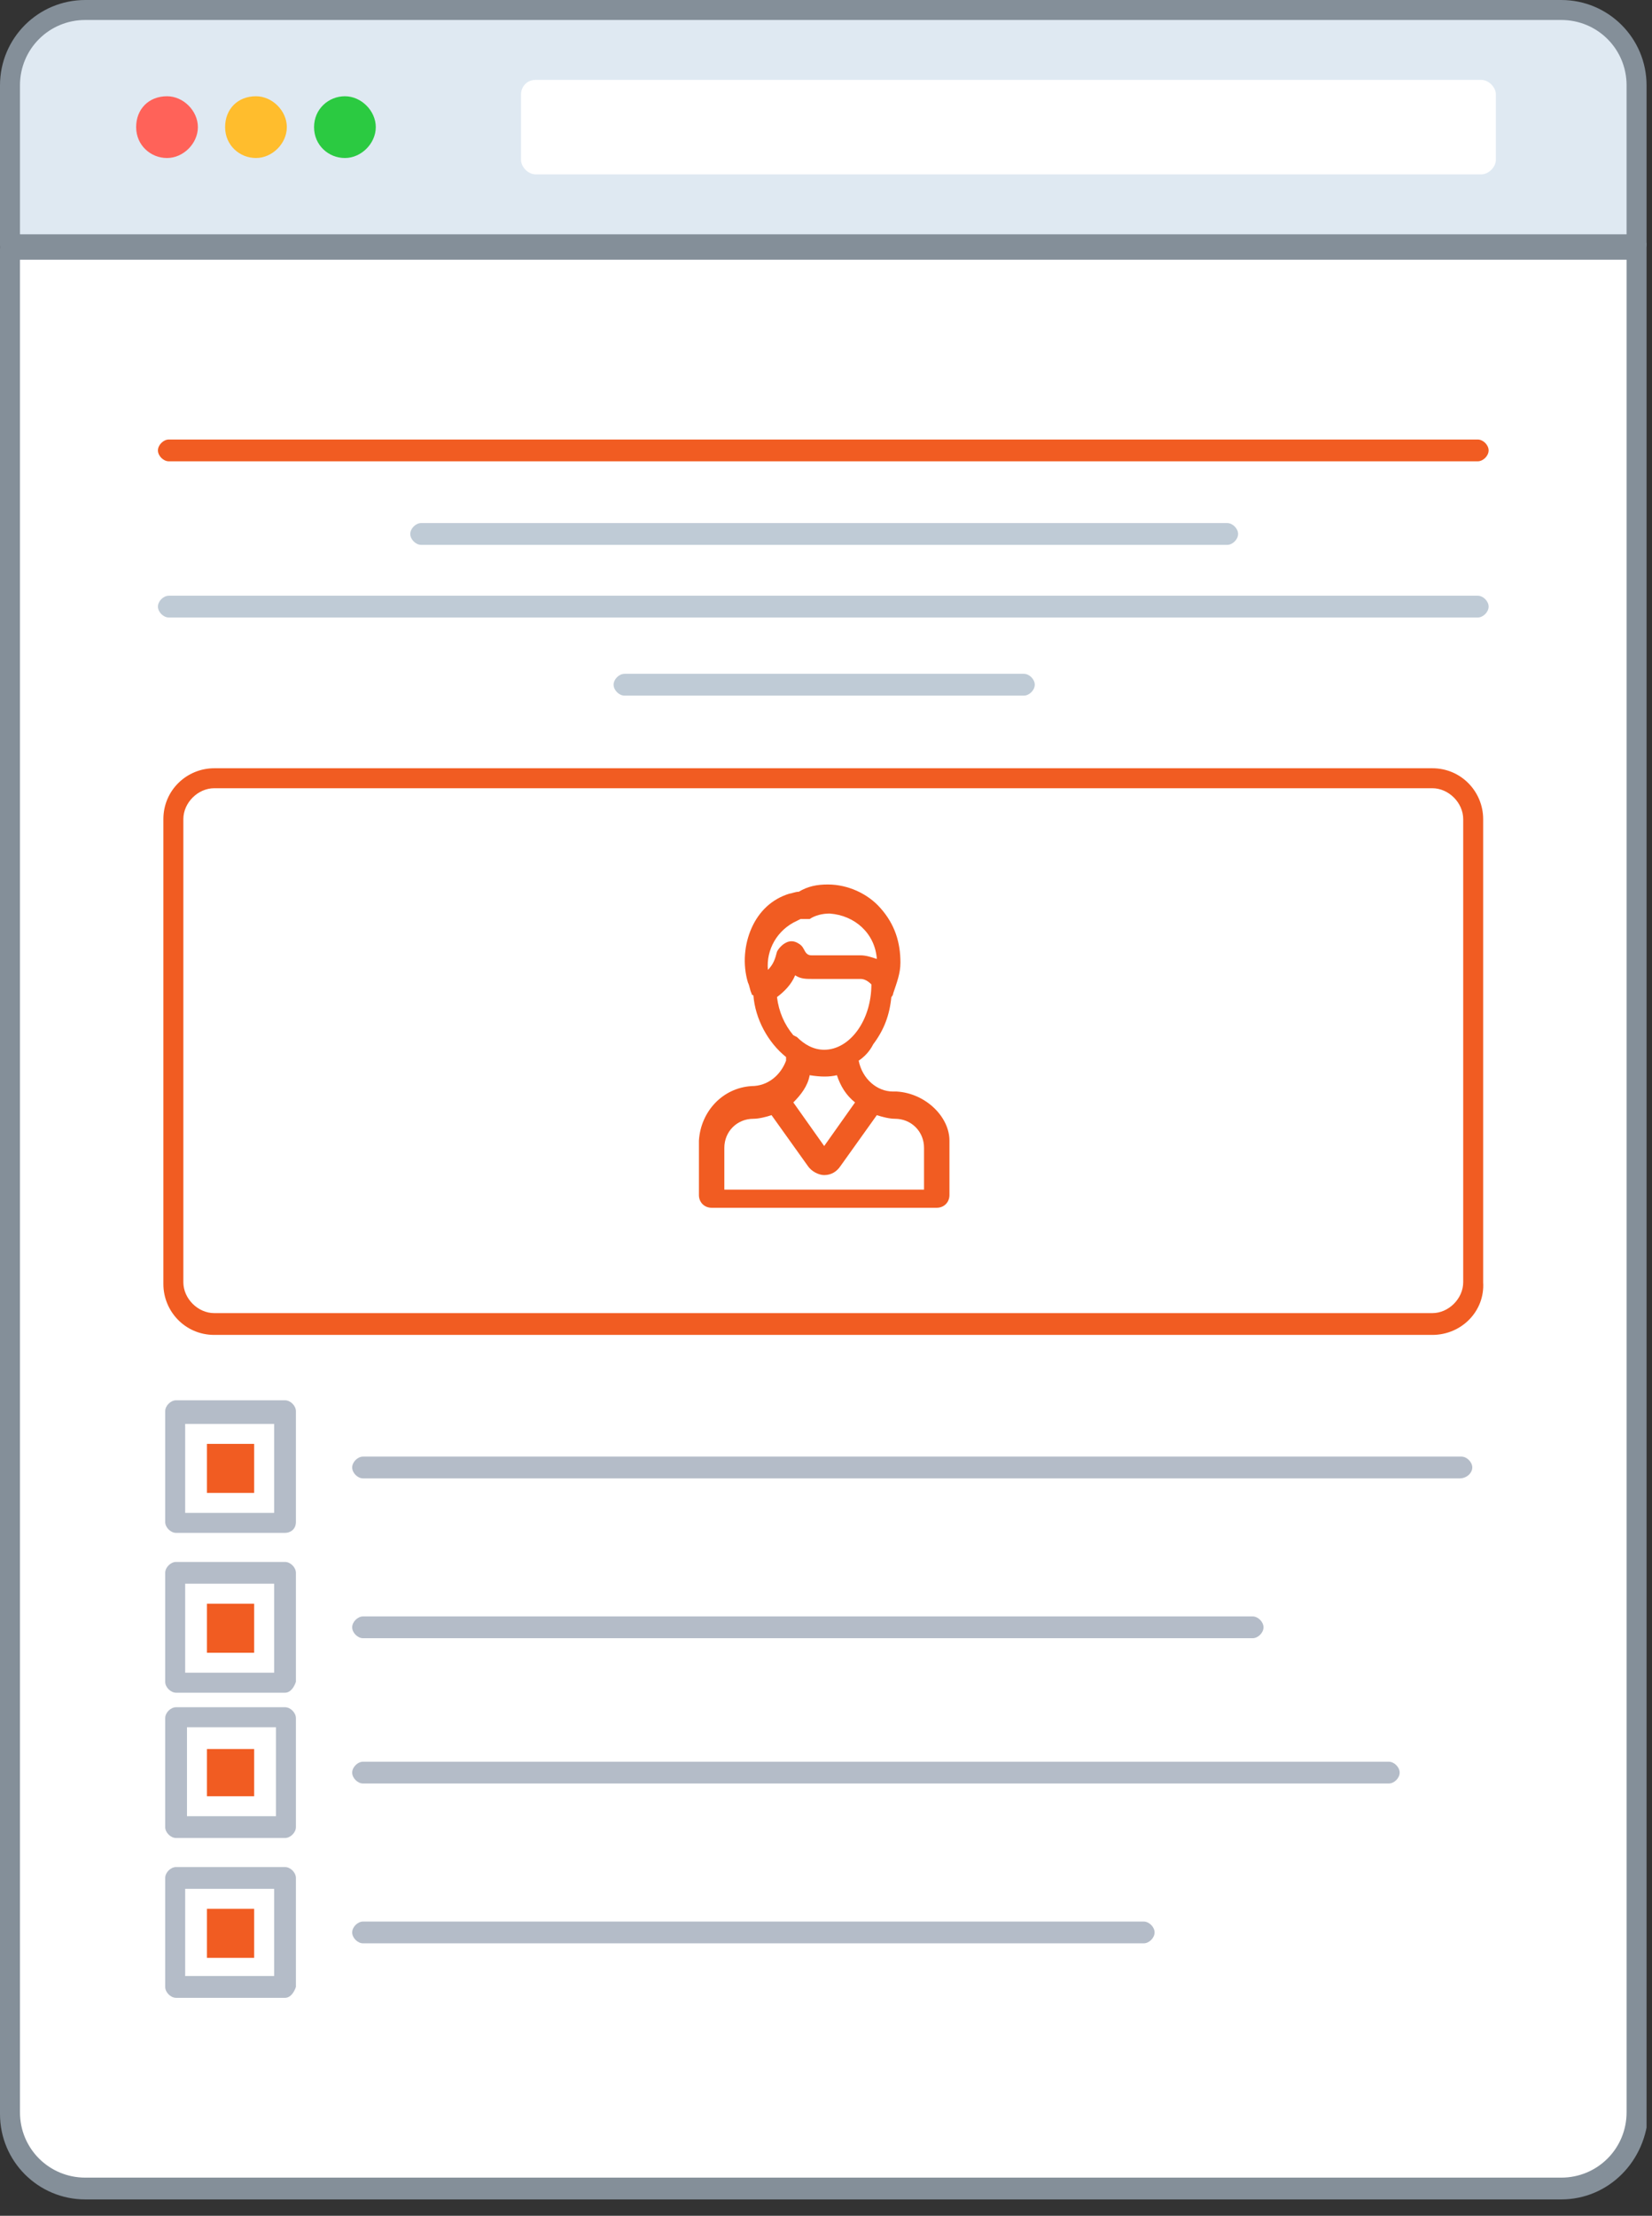 <svg width="91" height="122" viewBox="0 0 91 122" fill="none" xmlns="http://www.w3.org/2000/svg">
<rect x="0" y="0" width="91" height="122" fill="#333333" stroke="none"/>
<g clip-path="url(#clip0)">
<path d="M90.2 13.7V116.3C90.2 118.6 88.3 120.5 86 120.5H4.7C2.4 120.5 0.5 118.6 0.5 116.3V13.7H90.2Z" fill="white"/>
<path d="M86 121.1H4.7C2.1 121.1 0 119 0 116.4V13.7C0 13.4 0.3 13.1 0.6 13.1H90.2C90.5 13.1 90.8 13.4 90.8 13.7V13.8V116.3C90.7 119 88.6 121.1 86 121.1ZM1.1 14.3V116.3C1.1 118.3 2.7 119.9 4.7 119.9H86C88 119.9 89.6 118.3 89.6 116.3V14.3H1.1V14.3Z" fill="#848F99"/>
<path d="M15.7 84.4H9.7C9.4 84.4 9.1 84.1 9.1 83.8V77.7C9.1 77.4 9.4 77.1 9.7 77.1H15.7C16 77.1 16.3 77.4 16.3 77.7V83.8C16.3 84.2 16 84.4 15.7 84.4ZM10.2 83.3H15.1V78.4H10.2V83.3Z" fill="#B4BCC8"/>
<path d="M14 79.5H11.4V82.2H14V79.5Z" fill="#F15C22"/>
<path d="M15.7 93.2H9.7C9.4 93.2 9.1 92.9 9.1 92.6V86.6C9.1 86.3 9.4 86 9.7 86H15.7C16 86 16.3 86.3 16.3 86.6V92.6C16.2 92.9 16 93.2 15.7 93.2ZM10.2 92.1H15.1V87.2H10.2V92.1ZM80.4 81.4H20C19.7 81.4 19.4 81.1 19.4 80.8C19.4 80.5 19.7 80.2 20 80.2H80.5C80.8 80.2 81.1 80.5 81.1 80.8C81.1 81.1 80.8 81.4 80.4 81.4Z" fill="#B4BCC8"/>
<path d="M14 88.3H11.4V91H14V88.3Z" fill="#F15C22"/>
<path d="M15.7 101.2H9.7C9.4 101.2 9.1 100.9 9.1 100.6V94.6C9.1 94.3 9.4 94 9.7 94H15.7C16 94 16.3 94.3 16.3 94.6V100.6C16.3 100.9 16 101.2 15.7 101.2ZM10.3 100H15.2V95.1H10.3V100ZM69 90.2H20C19.7 90.2 19.4 89.9 19.4 89.6C19.4 89.3 19.7 89 20 89H69C69.3 89 69.6 89.3 69.6 89.6C69.6 89.9 69.3 90.2 69 90.2Z" fill="#B4BCC8"/>
<path d="M14 96.3H11.4V98.9H14V96.3Z" fill="#F15C22"/>
<path d="M15.7 110H9.7C9.4 110 9.1 109.7 9.1 109.4V103.4C9.1 103.1 9.4 102.8 9.7 102.8H15.7C16 102.8 16.3 103.1 16.3 103.4V109.4C16.2 109.7 16 110 15.7 110ZM10.2 108.8H15.1V104H10.2V108.8ZM76.5 98.2H20C19.7 98.2 19.4 97.9 19.4 97.6C19.4 97.3 19.7 97 20 97H76.5C76.8 97 77.1 97.3 77.1 97.6C77.1 97.9 76.8 98.2 76.5 98.2Z" fill="#B4BCC8"/>
<path d="M14 105.1H11.4V107.8H14V105.1Z" fill="#F15C22"/>
<path d="M63 107H20C19.7 107 19.4 106.7 19.4 106.4C19.4 106.1 19.7 105.8 20 105.8H63C63.3 105.8 63.6 106.1 63.6 106.4C63.6 106.7 63.3 107 63 107Z" fill="#B4BCC8"/>
<path d="M81.4 25.4H9.3C9 25.4 8.7 25.1 8.7 24.8C8.7 24.5 9 24.2 9.3 24.2H81.4C81.7 24.2 82 24.5 82 24.8C82 25.1 81.7 25.4 81.4 25.4Z" fill="#F15C22"/>
<path d="M56.4 38.3H34.4C34.1 38.3 33.8 38 33.8 37.7C33.8 37.4 34.1 37.1 34.4 37.1H56.4C56.7 37.1 57 37.4 57 37.7C57 38 56.7 38.3 56.4 38.3ZM81.4 34H9.3C9 34 8.7 33.7 8.7 33.4C8.7 33.1 9 32.8 9.3 32.8H81.4C81.7 32.8 82 33.1 82 33.4C82 33.7 81.7 34 81.4 34ZM67.6 30H23.2C22.9 30 22.6 29.7 22.6 29.4C22.6 29.1 22.9 28.8 23.2 28.8H67.6C67.9 28.8 68.2 29.1 68.2 29.4C68.2 29.7 67.9 30 67.6 30Z" fill="#BFCBD6"/>
<path d="M78.9 73.5H11.8C10.2 73.5 9 72.2 9 70.7V45.1C9 43.5 10.3 42.3 11.8 42.3H78.9C80.5 42.3 81.7 43.6 81.7 45.1V70.6C81.8 72.2 80.5 73.5 78.9 73.5ZM11.8 43.4C10.9 43.4 10.1 44.2 10.1 45.1V70.6C10.1 71.5 10.9 72.3 11.8 72.3H78.9C79.8 72.3 80.6 71.5 80.6 70.6V45.1C80.6 44.2 79.8 43.4 78.9 43.4H11.8Z" fill="#F15C22"/>
<path d="M49.4 60.1H49.3H49.2C48.3 60.1 47.5 59.4 47.3 58.4C47.6 58.2 47.9 57.9 48.1 57.5C48.7 56.7 49 55.9 49.1 54.9C49.1 54.9 49.2 54.8 49.2 54.7C49.4 54.1 49.6 53.6 49.6 53C49.6 51.9 49.3 50.9 48.5 50C47.8 49.2 46.7 48.7 45.6 48.7C45 48.7 44.5 48.8 44 49.1C43.8 49.1 43.6 49.2 43.5 49.2C42.5 49.5 41.8 50.2 41.4 51.1C41 52 40.9 53.1 41.2 54.1C41.3 54.3 41.3 54.5 41.4 54.7C41.4 54.7 41.4 54.8 41.5 54.8C41.6 56.1 42.3 57.4 43.3 58.2V58.4C43 59.2 42.3 59.8 41.4 59.8C39.8 59.9 38.6 61.2 38.5 62.8V65.8C38.5 66.2 38.8 66.5 39.2 66.5H51.6C52 66.5 52.3 66.2 52.3 65.8V62.8C52.3 61.5 51 60.2 49.4 60.1ZM46.1 59.2C46.3 59.8 46.6 60.3 47.1 60.7L45.4 63.1L43.7 60.7C44.1 60.3 44.5 59.8 44.6 59.2C45.2 59.3 45.7 59.3 46.1 59.2ZM44.7 52.6C44.5 52.6 44.4 52.5 44.3 52.3C44.2 52.1 44.1 52 43.9 51.9C43.7 51.8 43.5 51.8 43.3 51.9C43.1 52 42.9 52.2 42.8 52.4C42.7 52.8 42.6 53.1 42.3 53.4C42.2 52.3 42.8 51.2 43.9 50.7L44.1 50.6H44.2C44.3 50.6 44.4 50.6 44.5 50.6H44.6C44.9 50.4 45.3 50.3 45.7 50.3C47.1 50.4 48.2 51.4 48.3 52.8C48 52.7 47.7 52.6 47.4 52.6H44.7ZM43.8 53.7C44.1 53.9 44.4 53.9 44.7 53.9H47.4C47.6 53.9 47.8 54 48 54.2C48 56.2 46.8 57.8 45.4 57.8C44.8 57.8 44.3 57.5 43.9 57.1L43.7 57C43.2 56.4 42.9 55.7 42.8 54.9C43.2 54.6 43.6 54.2 43.8 53.7ZM50.9 63.2V65.5H39.9V63.2C39.9 62.3 40.6 61.6 41.5 61.6C41.8 61.6 42.2 61.5 42.5 61.4L44.5 64.2C44.7 64.5 45.1 64.7 45.4 64.7C45.8 64.7 46.1 64.5 46.3 64.2L48.3 61.4C48.6 61.5 49 61.6 49.3 61.6C50.2 61.6 50.9 62.3 50.9 63.2Z" fill="#F15C22"/>
<path d="M4.7 0.6H86C88.3 0.6 90.2 2.5 90.2 4.8V13.5H0.6V4.7C0.6 2.4 2.4 0.6 4.7 0.6Z" fill="#DFE9F2"/>
<path d="M90.2 14H0.6C0.3 14 0 13.8 0 13.5V4.7C0 2.1 2.1 0 4.7 0H86C88.6 0 90.7 2.1 90.7 4.7V13.4C90.7 13.8 90.5 14 90.2 14ZM1.1 12.9H89.6V4.7C89.6 2.7 88 1.1 86 1.1H4.7C2.7 1.1 1.1 2.7 1.1 4.7V12.9Z" fill="#848F99"/>
<path d="M29.5 4.4H81.6C82 4.4 82.4 4.8 82.4 5.2V8.8C82.4 9.2 82 9.6 81.6 9.6H29.5C29.1 9.6 28.7 9.2 28.7 8.8V5.2C28.7 4.8 29 4.4 29.5 4.4Z" fill="white"/>
<path d="M9.2 5.3C10.1 5.3 10.9 6.1 10.9 7C10.9 7.9 10.1 8.7 9.2 8.7C8.3 8.7 7.5 8 7.5 7C7.5 6 8.2 5.3 9.2 5.3Z" fill="#FF6259"/>
<path d="M14.1 5.3C15 5.3 15.8 6.1 15.8 7C15.8 7.9 15 8.7 14.1 8.7C13.2 8.7 12.4 8 12.4 7C12.4 6 13.1 5.3 14.1 5.3Z" fill="#FFBD2D"/>
<path d="M19 5.3C19.9 5.3 20.7 6.1 20.7 7C20.7 7.9 19.9 8.7 19 8.7C18.1 8.7 17.3 8 17.3 7C17.3 6 18.1 5.3 19 5.3Z" fill="#2BCA41"/>
</g>
<defs>
<clipPath id="clip0">
<rect width="90.7" height="121.1" fill="white"/>
</clipPath>
</defs>
</svg>
